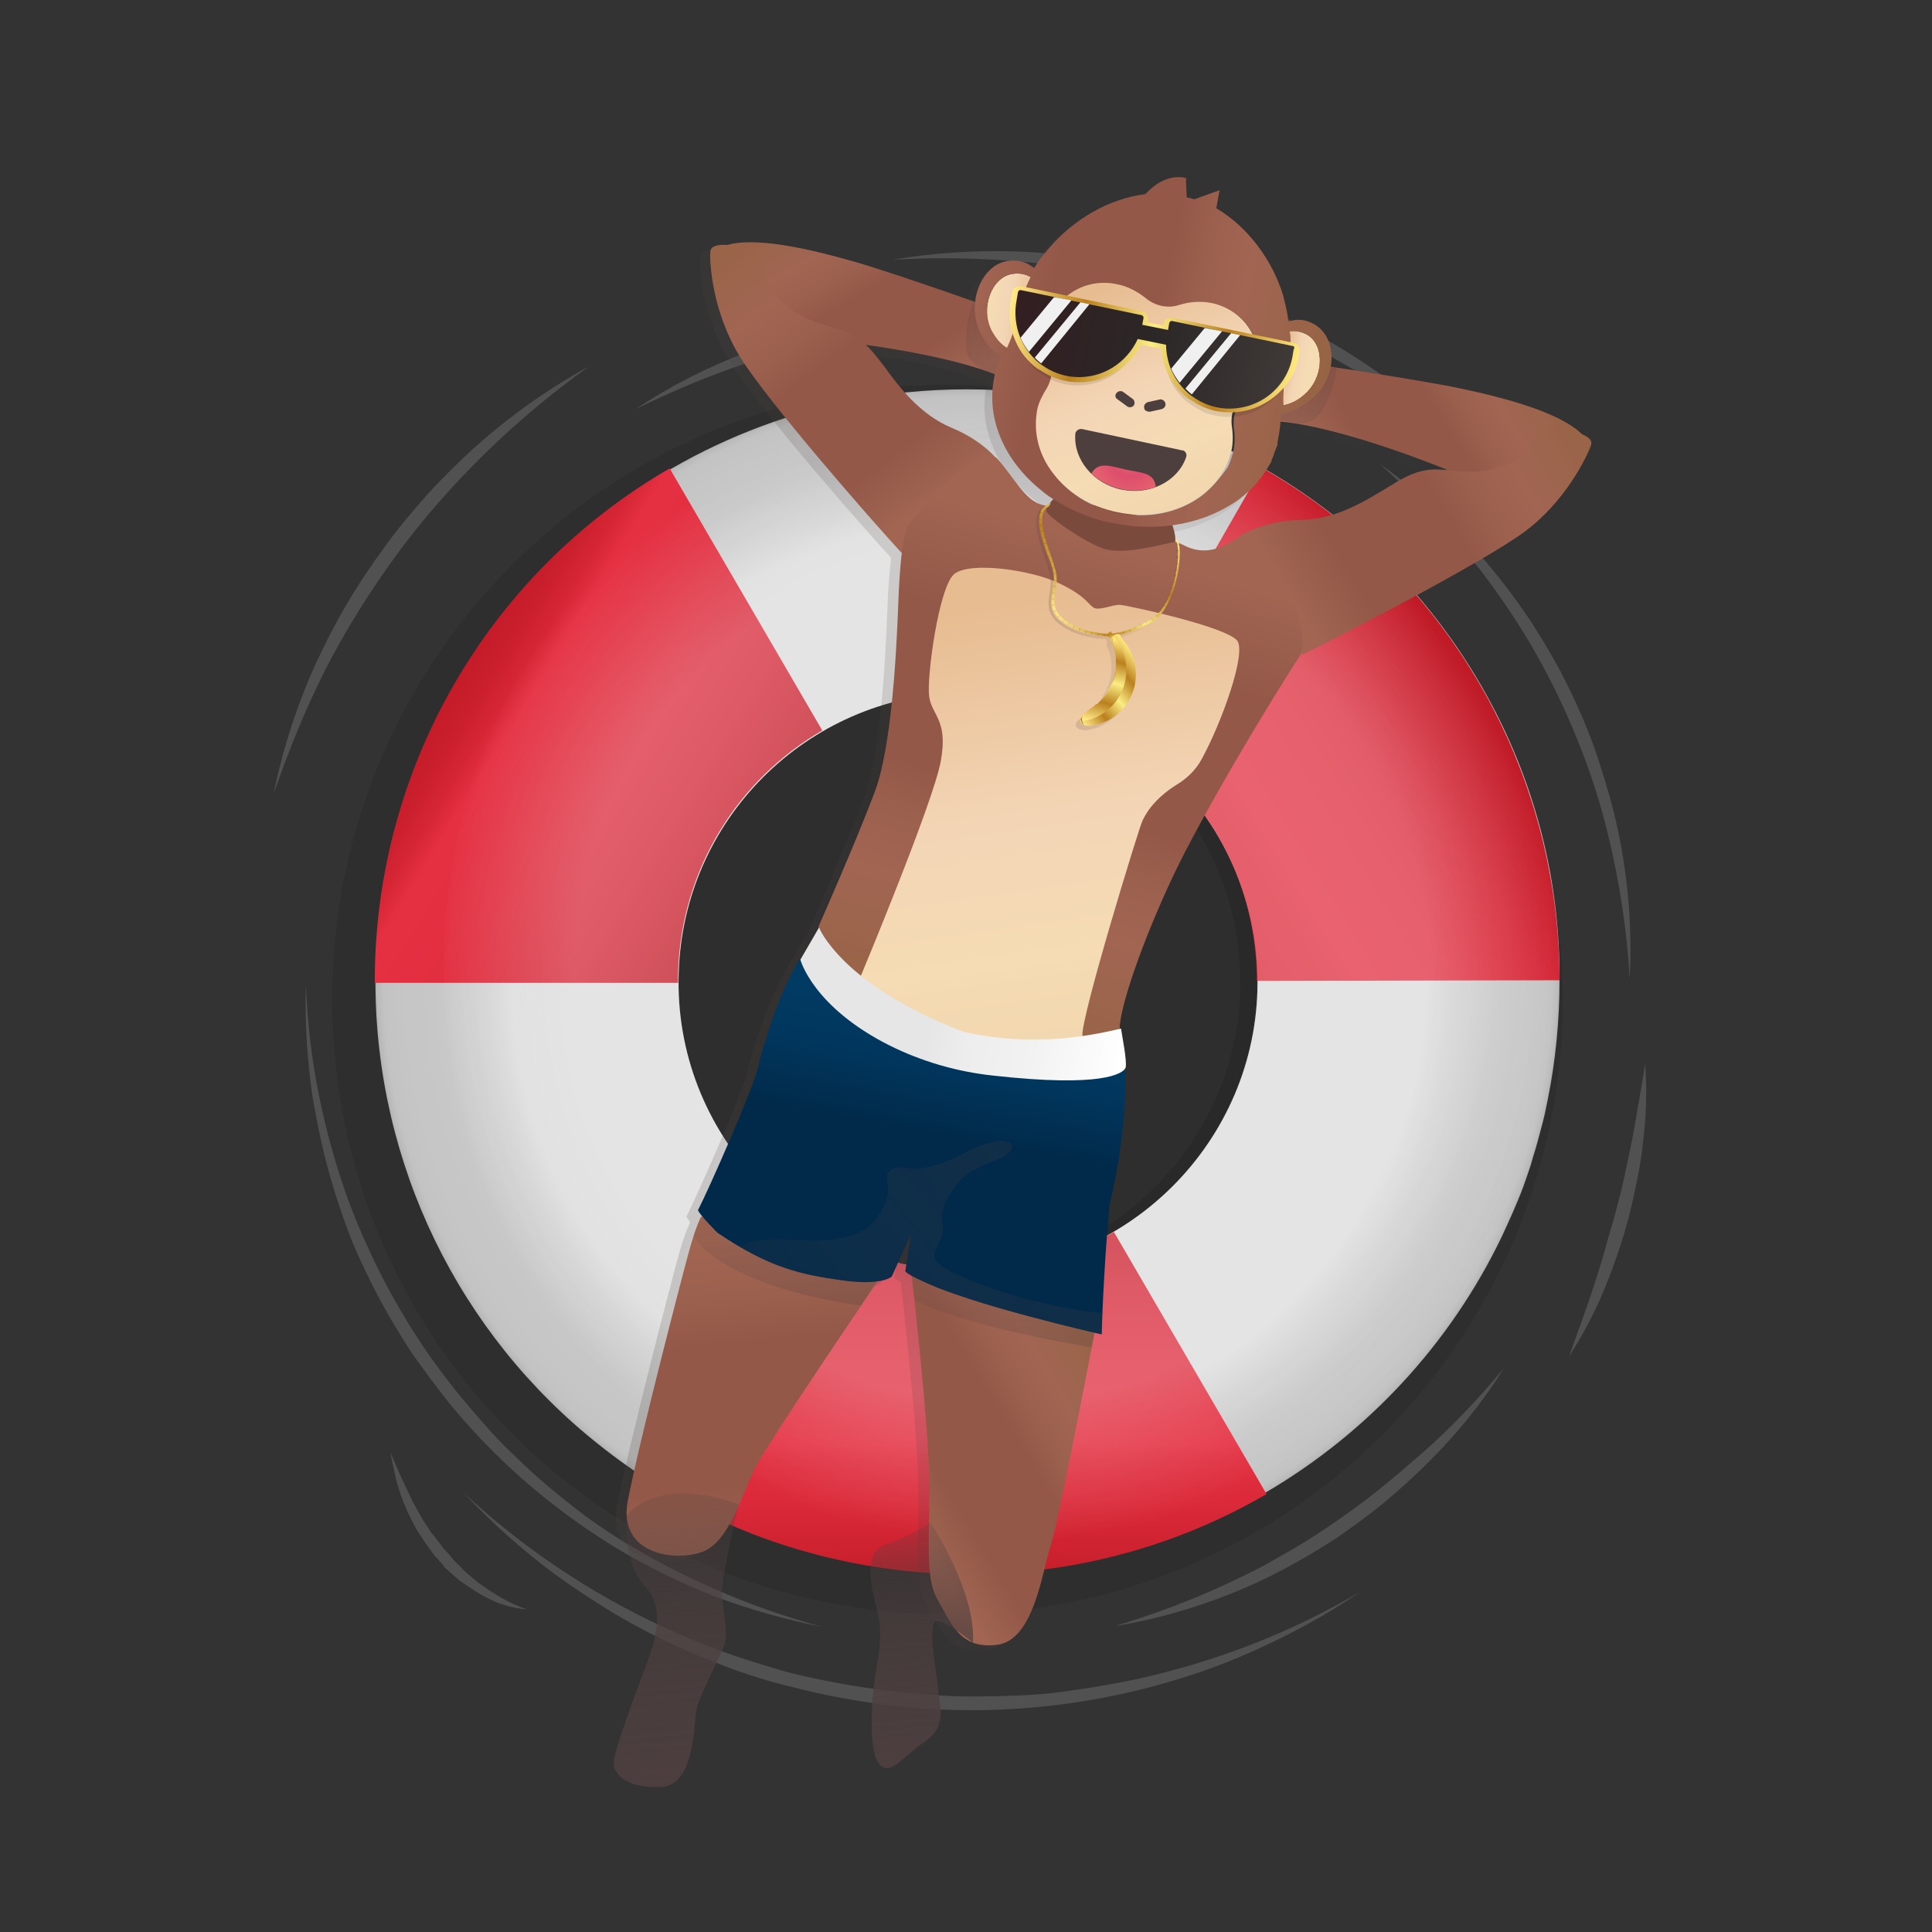 <svg width="120" height="120" viewBox="0 0 120 120" fill="none" xmlns="http://www.w3.org/2000/svg">
<rect x="0" y="0" width="120" height="120" fill="#333333" stroke="none"/>
<path d="M93.263 44.969C90.024 38.291 84.865 32.732 78.427 29.053C75.267 27.213 71.828 25.893 68.269 25.094C63.47 24.014 58.471 23.894 53.632 24.734C53.072 24.854 52.472 24.934 51.912 25.094C35.196 28.933 23.319 43.81 23.319 60.966V61.086C23.359 72.283 28.477 82.841 37.236 89.76C41.555 93.199 46.594 95.638 51.992 96.838C57.391 98.038 62.99 98.038 68.349 96.798C69.189 96.598 70.028 96.398 70.828 96.118C73.548 95.278 76.147 94.159 78.587 92.719C84.945 89 90.064 83.481 93.263 76.842C93.743 75.803 94.223 74.763 94.623 73.683C94.823 73.083 95.063 72.483 95.223 71.844C95.423 71.244 95.583 70.604 95.743 70.004C95.903 69.444 96.023 68.844 96.143 68.244C96.623 65.845 96.863 63.365 96.863 60.926V60.846C96.903 55.367 95.663 49.928 93.263 44.969ZM60.111 78.962C59.951 78.962 59.751 78.962 59.591 78.962C49.673 78.682 41.835 70.364 42.155 60.446C42.434 50.928 50.073 43.29 59.591 43.01C59.751 43.01 59.951 43.01 60.111 43.01C70.028 43.01 78.107 51.048 78.107 61.006C78.107 70.884 70.028 78.962 60.111 78.962Z" fill="url(#paint0_radial_153_423633)"/>
<path opacity="0.1" d="M20.639 62.166V62.046C20.639 40.97 37.715 23.894 58.831 23.894C65.51 23.894 72.068 25.654 77.867 28.973C84.545 32.812 89.904 38.571 93.263 45.489C95.743 50.648 97.063 56.247 97.063 61.966V62.046C97.103 83.121 80.026 100.237 58.951 100.277C37.795 100.277 20.679 83.241 20.639 62.166Z" fill="black"/>
<path d="M78.067 60.926L96.863 60.886C96.863 49.688 91.744 39.13 82.986 32.172C81.546 31.012 79.986 29.973 78.387 29.053L69.029 45.369C74.428 48.449 78.067 54.247 78.067 60.926Z" fill="url(#paint1_linear_153_423633)"/>
<path d="M42.115 60.406C42.315 53.967 45.834 48.409 51.073 45.369L41.595 29.093C30.237 35.651 23.279 47.809 23.279 60.926V61.046H42.115C42.115 60.846 42.115 60.646 42.115 60.406Z" fill="url(#paint2_linear_153_423633)"/>
<path d="M60.111 78.962C59.951 78.962 59.751 78.962 59.591 78.962C56.511 78.882 53.672 78.002 51.193 76.602L41.835 92.919C44.994 94.758 48.433 96.078 52.032 96.878C61.111 98.918 70.628 97.478 78.667 92.799L69.189 76.522C66.469 78.042 63.39 78.962 60.111 78.962Z" fill="url(#paint3_linear_153_423633)"/>
<g opacity="0.15">
<path d="M93.423 84.961C92.104 87.08 90.544 89 88.784 90.759C87.905 91.639 86.985 92.479 86.025 93.279C85.065 94.079 84.065 94.798 83.026 95.518C80.946 96.878 78.746 98.078 76.427 98.998C74.108 99.917 71.708 100.597 69.269 100.997C71.628 100.277 73.908 99.437 76.147 98.398C77.267 97.878 78.347 97.358 79.426 96.718C80.506 96.118 81.546 95.478 82.546 94.798C83.546 94.119 84.545 93.399 85.505 92.639C86.465 91.879 87.385 91.079 88.305 90.279C90.184 88.64 91.864 86.84 93.423 84.961Z" fill="white"/>
</g>
<g opacity="0.15">
<path d="M85.705 28.813C88.225 30.613 90.464 32.732 92.464 35.092C93.463 36.291 94.383 37.531 95.223 38.811C96.063 40.13 96.823 41.45 97.502 42.85C98.182 44.249 98.782 45.689 99.262 47.129C99.742 48.609 100.182 50.088 100.502 51.608C101.142 54.647 101.382 57.727 101.222 60.806C101.062 57.767 100.582 54.727 99.862 51.768C99.502 50.288 99.062 48.849 98.542 47.409C97.502 44.569 96.183 41.81 94.583 39.211C93.783 37.931 92.903 36.651 91.984 35.451C90.064 33.092 87.985 30.852 85.705 28.813Z" fill="white"/>
</g>
<g opacity="0.15">
<path d="M39.475 25.413C41.635 23.974 43.914 22.814 46.354 21.894C47.553 21.454 48.793 21.055 50.033 20.735C51.273 20.415 52.552 20.135 53.832 19.935C55.112 19.735 56.391 19.615 57.711 19.535C58.991 19.495 60.311 19.495 61.59 19.575C64.15 19.735 66.709 20.175 69.189 20.895C66.669 20.495 64.11 20.255 61.55 20.215C58.991 20.175 56.471 20.375 53.952 20.735C51.432 21.095 48.953 21.694 46.554 22.494C44.114 23.294 41.755 24.294 39.475 25.413Z" fill="white"/>
</g>
<g opacity="0.15">
<path d="M51.033 101.037C48.753 100.597 46.554 99.957 44.394 99.158C42.234 98.318 40.155 97.278 38.155 96.078C34.196 93.639 30.637 90.559 27.718 86.92C26.998 86 26.318 85.081 25.638 84.121C24.998 83.161 24.398 82.161 23.838 81.162C23.279 80.162 22.759 79.082 22.279 78.042C21.799 77.002 21.399 75.883 21.039 74.803C20.679 73.723 20.359 72.603 20.079 71.444C19.799 70.284 19.599 69.164 19.399 68.044C19.08 65.765 18.92 63.445 19 61.126C19.16 65.725 20.079 70.244 21.639 74.563C22.039 75.643 22.479 76.683 22.959 77.722C23.439 78.762 23.959 79.762 24.518 80.762C25.078 81.761 25.678 82.721 26.318 83.681C26.958 84.641 27.638 85.52 28.358 86.44C29.077 87.32 29.837 88.2 30.597 89.04C31.357 89.88 32.197 90.639 33.036 91.439C33.876 92.199 34.756 92.919 35.676 93.639C36.596 94.359 37.516 94.999 38.475 95.598C42.355 97.998 46.594 99.837 51.033 101.037Z" fill="white"/>
</g>
<g opacity="0.15">
<path d="M102.181 66.085C102.301 67.684 102.261 69.244 102.062 70.844C101.982 71.644 101.862 72.403 101.702 73.203C101.542 74.003 101.382 74.763 101.182 75.523C100.782 77.082 100.262 78.562 99.662 80.042C99.062 81.521 98.302 82.921 97.463 84.241C97.982 82.761 98.542 81.281 99.022 79.802C99.262 79.042 99.502 78.322 99.702 77.562C99.902 76.802 100.142 76.082 100.342 75.323C100.542 74.563 100.742 73.803 100.902 73.043C101.062 72.283 101.222 71.523 101.382 70.764C101.662 69.164 101.942 67.644 102.181 66.085Z" fill="white"/>
</g>
<g opacity="0.15">
<path d="M55.432 16.136C58.751 15.576 62.15 15.456 65.51 15.776C67.189 15.936 68.869 16.176 70.508 16.535C72.148 16.895 73.788 17.375 75.387 17.895C76.987 18.455 78.547 19.095 80.066 19.855C81.586 20.615 83.066 21.454 84.465 22.374C87.305 24.214 89.864 26.413 92.144 28.933C89.664 26.693 86.945 24.694 84.106 22.974C82.666 22.134 81.226 21.334 79.706 20.615C78.187 19.895 76.667 19.295 75.107 18.735C73.548 18.175 71.948 17.735 70.308 17.335C68.669 16.936 67.069 16.655 65.389 16.456C62.11 16.056 58.751 15.936 55.432 16.136Z" fill="white"/>
</g>
<g opacity="0.15">
<path d="M17 49.288C17.56 46.529 18.44 43.81 19.599 41.25C20.199 39.97 20.839 38.691 21.559 37.491C22.279 36.251 23.079 35.092 23.919 33.932C24.758 32.772 25.678 31.692 26.598 30.652C27.558 29.613 28.558 28.613 29.637 27.653C31.757 25.773 34.076 24.134 36.556 22.774C34.276 24.414 32.117 26.213 30.117 28.173C28.118 30.133 26.278 32.212 24.638 34.452C22.999 36.691 21.519 39.051 20.239 41.53C18.96 44.05 17.92 46.649 17 49.288Z" fill="white"/>
</g>
<g opacity="0.15">
<path d="M84.465 98.877C82.386 100.317 80.146 101.517 77.827 102.557C75.507 103.597 73.108 104.396 70.628 104.996C65.669 106.196 60.55 106.516 55.472 105.956C54.192 105.796 52.952 105.596 51.712 105.356C50.473 105.116 49.233 104.796 47.993 104.476C46.754 104.116 45.554 103.716 44.394 103.237C43.194 102.797 42.035 102.277 40.915 101.717C39.795 101.157 38.675 100.557 37.596 99.877C36.516 99.198 35.476 98.518 34.436 97.758C32.397 96.238 30.517 94.558 28.797 92.719C32.477 96.158 36.676 98.957 41.235 101.077C42.355 101.597 43.514 102.077 44.714 102.517C45.874 102.957 47.074 103.317 48.273 103.676C49.473 104.036 50.673 104.276 51.912 104.516C53.152 104.756 54.392 104.916 55.632 105.076C56.871 105.196 58.111 105.316 59.351 105.356C60.59 105.396 61.83 105.356 63.11 105.316C64.35 105.276 65.589 105.156 66.829 104.956C68.069 104.796 69.309 104.556 70.508 104.316C75.427 103.237 80.146 101.437 84.465 98.877Z" fill="white"/>
</g>
<g opacity="0.15">
<path d="M32.717 99.957C31.557 99.877 30.437 99.438 29.477 98.798C29.237 98.638 28.997 98.478 28.758 98.318C28.637 98.238 28.517 98.158 28.398 98.038L28.078 97.758C27.958 97.678 27.878 97.558 27.758 97.478C27.638 97.398 27.558 97.278 27.478 97.158L27.198 96.838C27.078 96.718 26.998 96.638 26.918 96.518L26.398 95.798C26.318 95.678 26.238 95.558 26.158 95.438L25.918 95.078C25.638 94.558 25.358 94.039 25.158 93.519C24.918 92.999 24.758 92.439 24.598 91.879C24.478 91.319 24.358 90.759 24.238 90.2C24.478 90.719 24.678 91.239 24.918 91.759L25.278 92.519C25.398 92.759 25.518 93.039 25.638 93.279C25.918 93.759 26.158 94.279 26.478 94.719C26.638 94.958 26.758 95.198 26.958 95.398L27.478 96.078C27.558 96.198 27.638 96.278 27.758 96.398L28.038 96.718C28.118 96.838 28.198 96.918 28.318 97.038C28.398 97.118 28.517 97.238 28.598 97.318L28.877 97.598C28.957 97.678 29.077 97.798 29.197 97.878C29.397 98.038 29.597 98.238 29.837 98.398C30.677 98.998 31.637 99.597 32.717 99.957Z" fill="white"/>
</g>
<path opacity="0.25" d="M93.263 44.969C90.024 38.291 84.865 32.732 78.427 29.053C75.267 27.213 71.828 25.893 68.269 25.094C63.47 24.014 58.471 23.894 53.632 24.734C38.115 29.453 27.558 43.73 27.558 59.966V60.086C27.558 71.284 32.717 81.841 41.475 88.8C45.794 92.239 50.833 94.678 56.231 95.878C61.031 96.958 65.989 97.078 70.868 96.198C73.588 95.358 76.187 94.239 78.627 92.799C84.985 89.08 90.104 83.561 93.303 76.922C93.783 75.883 94.263 74.843 94.663 73.763C94.863 73.163 95.103 72.563 95.263 71.924C95.463 71.324 95.623 70.684 95.783 70.084C95.943 69.524 96.063 68.924 96.183 68.324C96.663 65.925 96.903 63.445 96.903 61.006V60.926C96.903 55.367 95.663 49.928 93.263 44.969ZM60.111 78.962C59.951 78.962 59.751 78.962 59.591 78.962C49.673 78.682 41.835 70.364 42.155 60.446C42.434 50.928 50.073 43.29 59.591 43.01C59.751 43.01 59.951 43.01 60.111 43.01C70.028 43.01 78.107 51.048 78.107 61.006C78.107 70.884 70.028 78.962 60.111 78.962Z" fill="url(#paint4_radial_153_423633)"/>
<path opacity="0.1" d="M78.067 60.966C78.067 70.884 70.028 78.962 60.071 78.962C59.911 78.962 59.711 78.962 59.551 78.962C69.469 78.682 77.307 70.404 77.027 60.486C76.747 50.928 69.069 43.25 59.551 43.01C59.711 43.01 59.911 43.01 60.071 43.01C70.028 42.97 78.067 51.008 78.067 60.966Z" fill="black"/>
<path opacity="0.2" d="M97.702 27.453C96.383 26.093 92.983 25.174 90.144 24.574C88.384 24.214 84.625 23.614 82.066 23.214C82.226 22.174 81.906 21.174 81.146 20.655C80.466 20.215 79.906 20.255 79.426 20.415C79.386 20.095 79.346 19.815 79.266 19.495C79.226 19.255 79.147 19.055 79.106 18.815C78.427 16.576 76.907 14.536 74.947 13.376L75.147 12.256L73.588 12.816C73.548 12.816 73.468 12.776 73.428 12.776C73.348 12.736 73.228 12.736 73.108 12.696L73.068 11.777V11.497C72.988 11.497 72.948 11.457 72.868 11.457C71.588 11.297 70.708 12.336 70.548 12.496C68.269 12.776 66.109 14.056 64.59 15.816C64.43 15.976 64.31 16.176 64.15 16.336C63.95 16.576 63.79 16.855 63.63 17.095L63.59 17.055C63.23 16.776 62.71 16.535 61.95 16.655C60.87 16.815 60.151 17.935 59.991 19.135C57.551 18.295 54.112 17.095 52.392 16.576C49.633 15.776 46.274 15.016 44.434 15.536C43.914 15.496 43.474 15.616 43.474 15.976C43.434 16.735 43.634 19.775 45.354 22.534C47.073 25.294 53.432 32.572 55.352 34.652C55.272 35.371 55.192 36.211 55.152 37.011C55.072 38.571 54.912 46.329 53.632 49.648C52.352 52.968 50.153 57.967 50.153 57.967C50.153 57.967 50.313 58.326 50.673 58.846C50.273 58.326 50.153 57.967 50.153 57.967L48.953 59.966C47.753 61.966 46.593 65.605 46.354 66.725C46.114 67.884 43.354 74.163 42.634 75.563C42.674 75.643 42.754 75.763 42.874 75.923C42.874 75.923 42.594 76.403 42.194 77.802C41.795 79.202 39.035 89.84 38.315 93.559C37.596 97.278 42.075 97.398 43.394 96.518C44.714 95.598 45.434 93.159 46.194 91.599C46.953 90.04 53.792 80.002 53.792 80.002C54.512 79.922 54.712 79.682 54.712 79.682L55.911 77.042L55.552 79.362C55.552 79.362 55.592 79.442 55.952 79.642C55.952 79.642 56.951 88.28 57.031 92.039C57.111 95.798 56.711 98.238 57.551 99.717C58.391 101.157 58.951 102.837 61.27 102.517C63.55 102.237 64.07 97.878 64.55 96.478C65.029 95.078 67.309 83.121 67.309 83.121C67.589 83.201 67.749 83.241 67.749 83.241C67.749 83.241 67.789 79.642 68.229 75.243C69.469 70.004 69.189 66.685 69.189 66.685C69.309 66.325 68.949 64.565 68.909 64.245C68.869 62.925 70.348 58.766 72.188 54.847C74.028 50.928 78.507 43.49 80.106 41.09C80.106 41.05 80.146 41.01 80.146 40.93C82.706 39.73 91.304 35.291 93.903 33.332C96.543 31.412 97.822 28.653 98.062 27.933C98.262 27.853 98.062 27.653 97.702 27.453ZM63.71 26.573V26.613C63.71 26.573 63.71 26.573 63.71 26.573ZM63.71 26.773C63.71 26.813 63.71 26.813 63.71 26.853C63.71 26.813 63.71 26.813 63.71 26.773ZM63.79 27.733C63.79 27.693 63.79 27.693 63.79 27.653C63.79 27.653 63.79 27.693 63.79 27.733ZM63.71 27.333V27.293C63.71 27.293 63.71 27.293 63.71 27.333ZM63.71 27.093C63.71 27.053 63.71 27.053 63.71 27.013C63.71 27.053 63.71 27.053 63.71 27.093ZM64.47 29.453C64.43 29.373 64.39 29.333 64.35 29.253C64.39 29.333 64.43 29.373 64.47 29.453ZM64.35 29.253C64.31 29.173 64.27 29.093 64.23 29.013C64.27 29.093 64.31 29.173 64.35 29.253ZM64.23 28.973C64.19 28.893 64.15 28.853 64.15 28.773C64.15 28.853 64.19 28.893 64.23 28.973ZM64.11 28.693C64.07 28.653 64.07 28.573 64.03 28.533C64.07 28.613 64.07 28.653 64.11 28.693ZM63.99 28.453C63.99 28.413 63.95 28.373 63.95 28.293C63.95 28.373 63.99 28.413 63.99 28.453ZM63.91 28.213C63.91 28.173 63.87 28.133 63.87 28.093C63.87 28.133 63.91 28.173 63.91 28.213ZM63.83 27.973C63.83 27.933 63.79 27.893 63.79 27.853C63.83 27.893 63.83 27.933 63.83 27.973ZM65.989 31.052C65.949 31.012 65.909 30.972 65.829 30.932C65.869 31.012 65.949 31.012 65.989 31.052ZM65.749 30.892C65.709 30.852 65.629 30.812 65.589 30.772C65.669 30.812 65.709 30.852 65.749 30.892ZM65.549 30.692C65.509 30.652 65.469 30.612 65.429 30.573C65.429 30.612 65.509 30.652 65.549 30.692ZM65.309 30.492C65.269 30.453 65.23 30.413 65.23 30.413C65.23 30.413 65.269 30.453 65.309 30.492ZM66.189 31.212C66.149 31.172 66.149 31.172 66.109 31.172C66.149 31.172 66.149 31.212 66.189 31.212ZM68.429 32.252H68.389C68.429 32.252 68.429 32.252 68.429 32.252ZM68.109 32.172C68.069 32.172 68.029 32.132 68.029 32.132C68.069 32.132 68.109 32.132 68.109 32.172ZM67.789 32.052C67.749 32.052 67.749 32.052 67.709 32.012C67.749 32.012 67.749 32.052 67.789 32.052ZM69.868 32.452C69.868 32.452 69.829 32.452 69.868 32.452C69.829 32.452 69.868 32.452 69.868 32.452ZM73.108 31.852C73.068 31.852 73.068 31.852 73.108 31.852C73.068 31.852 73.068 31.852 73.108 31.852ZM72.788 31.972H72.748C72.788 31.972 72.788 31.972 72.788 31.972ZM72.508 32.092H72.468C72.468 32.092 72.508 32.092 72.508 32.092ZM74.267 31.092C74.228 31.132 74.147 31.172 74.108 31.252C74.147 31.172 74.188 31.132 74.267 31.092ZM74.028 31.252C73.987 31.292 73.948 31.332 73.868 31.372C73.948 31.332 73.987 31.292 74.028 31.252ZM74.627 30.732C74.587 30.772 74.587 30.772 74.547 30.812C74.587 30.812 74.627 30.772 74.627 30.732ZM74.468 30.932C74.427 30.972 74.388 31.012 74.308 31.052C74.347 31.012 74.388 30.972 74.468 30.932ZM79.186 23.894C79.146 24.294 79.106 24.694 79.067 25.094C79.106 24.694 79.146 24.294 79.186 23.894ZM80.586 21.294C81.146 21.654 81.426 22.414 81.346 23.174C81.426 22.374 81.186 21.654 80.586 21.294C80.186 21.015 79.786 20.974 79.466 21.055C79.786 20.974 80.186 21.015 80.586 21.294ZM72.548 19.375C73.188 19.175 73.828 19.135 74.507 19.255C73.868 19.135 73.188 19.175 72.548 19.375C71.828 19.615 70.988 19.455 70.428 18.935C71.028 19.455 71.828 19.615 72.548 19.375ZM70.228 18.775C69.788 18.415 69.269 18.215 68.709 18.095C69.269 18.215 69.788 18.455 70.228 18.775ZM68.709 18.095C67.429 17.815 66.189 18.215 65.349 19.015C66.189 18.215 67.429 17.815 68.709 18.095ZM63.43 17.695C63.43 17.735 63.43 17.735 63.43 17.695C63.31 17.975 63.19 18.255 63.07 18.535C63.15 18.255 63.27 17.975 63.43 17.695C63.15 17.535 62.79 17.415 62.31 17.495C62.23 17.495 62.19 17.535 62.11 17.535C62.19 17.495 62.23 17.495 62.31 17.495C62.79 17.415 63.15 17.535 63.43 17.695ZM54.272 23.174C53.872 22.654 53.552 22.254 53.192 21.894C55.472 22.214 58.951 22.814 61.31 23.774C61.31 23.854 61.27 23.934 61.27 24.014C60.75 26.613 61.95 29.213 64.19 31.012C64.51 31.292 64.87 31.532 65.23 31.732C65.589 31.972 65.989 32.172 66.389 32.332C65.429 32.092 64.67 31.932 64.31 31.852C63.19 31.612 62.51 30.172 61.47 28.973C61.43 28.933 61.39 28.893 61.31 28.853C60.95 28.453 60.071 27.653 58.591 27.013C56.511 26.213 55.272 24.494 54.272 23.174ZM60.391 64.765C60.391 64.765 60.431 64.765 60.391 64.765C60.431 64.765 60.391 64.765 60.391 64.765ZM59.671 64.645C59.751 64.645 59.831 64.685 59.871 64.685C59.831 64.685 59.751 64.645 59.671 64.645ZM85.585 30.732C84.185 31.612 82.386 32.732 80.186 32.772C77.987 32.812 76.707 33.612 76.707 33.612C76.147 33.932 74.867 35.172 73.188 34.452C72.388 34.052 71.148 33.612 69.829 33.212C71.108 33.332 72.388 33.212 73.548 32.892C74.468 32.652 75.347 32.252 76.147 31.732C76.587 31.452 76.987 31.092 77.347 30.732C77.467 30.612 77.547 30.532 77.627 30.413C77.707 30.293 77.827 30.172 77.907 30.053C77.987 29.933 78.067 29.813 78.147 29.693C78.187 29.613 78.227 29.573 78.267 29.493C78.307 29.413 78.347 29.373 78.387 29.293C78.427 29.213 78.467 29.173 78.467 29.093C78.467 29.093 78.467 29.093 78.467 29.053C78.547 28.933 78.587 28.813 78.626 28.653C78.666 28.573 78.667 28.533 78.707 28.453C78.746 28.373 78.746 28.333 78.787 28.253C78.826 28.173 78.826 28.133 78.826 28.053V28.013C78.826 27.933 78.867 27.893 78.867 27.813C78.867 27.813 78.867 27.813 78.867 27.773C78.867 27.693 78.906 27.613 78.906 27.573C78.987 27.253 79.026 26.933 79.026 26.613C83.026 27.053 89.184 29.573 89.184 29.573C87.865 29.493 86.985 29.853 85.585 30.732Z" fill="url(#paint5_linear_153_423633)"/>
<path d="M56.631 79.282C56.631 79.282 57.631 87.92 57.711 91.679C57.791 95.438 57.391 97.878 58.231 99.358C59.071 100.797 59.631 102.477 61.95 102.157C64.23 101.877 64.75 97.518 65.23 96.118C65.709 94.719 67.989 82.761 67.989 82.761C67.989 82.761 62.31 80.602 61.23 80.242C60.111 79.842 57.711 78.642 56.631 79.282Z" fill="url(#paint6_linear_153_423633)"/>
<path opacity="0.25" d="M56.711 78.962L68.029 82.601L67.989 82.761L67.789 83.681C67.789 83.681 59.951 82.441 56.791 80.722C56.711 79.962 56.631 79.242 56.631 79.242L56.711 78.962Z" fill="url(#paint7_linear_153_423633)"/>
<path d="M54.472 79.642C54.472 79.642 47.633 89.68 46.873 91.239C46.114 92.799 45.394 95.278 44.074 96.158C42.754 97.078 38.275 96.918 38.995 93.199C39.715 89.48 42.474 78.842 42.874 77.442C43.274 76.043 43.554 75.563 43.554 75.563C43.554 75.563 52.992 77.122 54.472 79.642Z" fill="url(#paint8_linear_153_423633)"/>
<path opacity="0.25" d="M43.554 75.523L44.514 76.562L46.474 77.602L49.753 78.882L54.432 79.482V79.642L53.472 81.081C53.472 81.081 49.793 80.681 46.633 79.322C43.514 77.962 43.074 76.722 43.074 76.722C43.074 76.722 43.394 75.843 43.554 75.523Z" fill="url(#paint9_linear_153_423633)"/>
<path d="M89.864 29.173C89.864 29.173 83.385 26.493 79.386 26.173C79.706 25.054 79.986 22.374 79.986 22.374C79.986 22.374 87.905 23.534 90.744 24.134C93.583 24.734 96.983 25.653 98.302 27.013C97.422 27.933 91.504 30.052 90.224 29.693C88.904 29.333 89.864 29.173 89.864 29.173Z" fill="url(#paint10_linear_153_423633)"/>
<path opacity="0.2" d="M80.626 26.333C80.626 26.333 81.266 26.293 81.666 26.013C82.106 25.733 82.586 24.654 82.826 23.894C83.066 23.134 83.026 22.774 83.026 22.774L80.026 22.334L79.266 26.053L79.746 26.133L80.626 26.333Z" fill="url(#paint11_linear_153_423633)"/>
<path d="M77.347 33.132C77.347 33.132 78.627 32.332 80.826 32.292C83.026 32.252 84.825 31.092 86.225 30.253C87.625 29.373 88.465 29.013 89.904 29.213C91.304 29.373 92.264 29.293 92.864 29.093C93.463 28.893 94.303 28.693 94.623 28.253C94.943 27.813 95.663 26.373 96.503 26.533C97.343 26.693 99.062 26.973 98.822 27.653C98.582 28.333 97.263 31.132 94.663 33.052C92.024 34.971 83.466 39.41 80.906 40.65C79.227 39.611 77.347 33.132 77.347 33.132Z" fill="url(#paint12_linear_153_423633)"/>
<path d="M51.472 21.134C51.472 21.134 58.431 21.814 62.11 23.374C62.35 22.254 63.35 19.735 63.35 19.735C63.35 19.735 55.872 17.055 53.072 16.256C50.273 15.456 46.834 14.656 45.034 15.256C45.354 16.495 49.593 21.134 50.913 21.414C52.232 21.694 51.472 21.134 51.472 21.134Z" fill="url(#paint13_linear_153_423633)"/>
<path opacity="0.2" d="M60.95 22.934C60.95 22.934 60.431 22.614 60.151 22.174C59.911 21.734 59.991 20.535 60.151 19.775C60.311 19.015 60.511 18.735 60.511 18.735L63.39 19.735L62.31 23.374L61.83 23.254L60.95 22.934Z" fill="url(#paint14_linear_153_423633)"/>
<path d="M62.03 28.653C62.03 28.653 61.15 27.413 59.111 26.573C57.111 25.733 55.831 24.014 54.872 22.694C53.872 21.374 53.232 20.735 51.832 20.375C50.473 20.015 49.633 19.575 49.113 19.175C48.633 18.775 47.913 18.255 47.793 17.735C47.673 17.215 47.513 15.616 46.673 15.456C45.834 15.296 44.154 14.896 44.114 15.656C44.074 16.416 44.274 19.455 45.994 22.214C47.713 24.974 54.072 32.252 55.992 34.332C57.911 33.972 62.03 28.653 62.03 28.653Z" fill="url(#paint15_linear_153_423633)"/>
<path d="M59.791 64.045C59.791 64.045 57.071 63.165 54.672 61.766C52.272 60.406 50.833 57.566 50.833 57.566C50.833 57.566 53.032 52.608 54.312 49.248C55.592 45.889 55.752 38.171 55.832 36.611C55.912 35.051 56.072 33.212 56.392 32.692C56.671 32.172 60.631 27.253 61.95 28.493C62.99 29.653 63.67 31.132 64.79 31.372C65.909 31.612 71.468 32.812 73.748 33.972C75.627 34.772 77.067 33.092 77.467 33.052C77.867 33.012 81.666 38.371 80.746 40.73C79.147 43.13 74.668 50.568 72.828 54.487C70.988 58.406 69.549 62.525 69.549 63.885C68.469 64.845 63.71 64.885 59.791 64.045Z" fill="url(#paint16_linear_153_423633)"/>
<path d="M65.589 30.812C65.589 30.812 64.99 31.412 64.99 31.732C64.99 32.012 67.189 33.572 68.469 34.052C69.749 34.532 72.268 33.772 72.988 33.652C73.068 33.252 72.788 32.532 72.788 32.532L65.589 30.812Z" fill="#7A4A3D"/>
<path d="M69.868 66.325C69.868 66.325 70.148 69.684 68.909 74.883C68.509 79.282 68.429 82.881 68.429 82.881C68.429 82.881 60.231 81.041 57.191 79.522C56.311 79.122 56.231 78.962 56.231 78.962L56.591 76.642L55.392 79.282C55.392 79.282 54.832 79.882 52.272 79.522C49.753 79.162 47.793 78.762 44.554 76.562C44.554 76.562 43.434 75.443 43.354 75.163C44.074 73.763 46.834 67.484 47.073 66.325C47.313 65.165 48.433 61.526 49.673 59.566C51.392 60.246 53.832 61.846 53.832 61.846L59.911 64.165L63.35 65.085L67.949 65.365L69.549 65.605L69.868 66.325Z" fill="url(#paint17_linear_153_423633)"/>
<g opacity="0.21">
<path d="M63.99 81.761C62.59 81.401 61.15 80.962 59.991 80.602C61.27 81.041 62.67 81.441 63.99 81.761Z" fill="url(#paint18_linear_153_423633)"/>
<path d="M56.751 79.322C56.352 79.122 56.231 79.002 56.231 79.002C56.231 79.002 56.272 79.082 56.751 79.322Z" fill="url(#paint19_linear_153_423633)"/>
<path d="M55.032 79.482C55.312 79.402 55.392 79.282 55.392 79.282C55.392 79.282 55.272 79.402 55.032 79.482Z" fill="url(#paint20_linear_153_423633)"/>
<path d="M59.991 80.602C58.871 80.242 57.911 79.882 57.191 79.522C57.031 79.442 56.871 79.362 56.751 79.322C57.271 79.602 58.231 80.042 59.991 80.602Z" fill="url(#paint21_linear_153_423633)"/>
<path d="M59.991 80.602C61.11 80.962 62.59 81.401 63.99 81.761C66.389 82.401 68.429 82.841 68.429 82.841C68.429 82.841 68.429 82.361 68.469 81.481C68.469 81.681 65.59 81.201 63.19 80.522C60.831 79.842 58.551 78.882 58.151 78.322C57.711 77.762 58.751 77.042 58.551 76.003C58.351 74.963 59.031 74.043 59.631 73.323C60.231 72.603 62.31 71.883 62.31 71.883C62.31 71.883 63.31 71.244 62.63 70.964C61.99 70.684 60.91 71.084 59.951 71.603C58.991 72.123 57.271 72.763 56.392 72.563C55.512 72.363 55.072 72.723 55.072 73.163C55.072 73.603 55.552 74.083 54.432 75.683C53.312 77.282 50.473 77.082 48.793 77.002C47.433 76.922 46.114 77.122 45.954 77.482C48.393 78.882 50.113 79.202 52.272 79.522C53.792 79.762 54.632 79.602 55.032 79.482C55.272 79.362 55.392 79.282 55.392 79.282L56.591 76.642L56.231 78.962C56.231 78.962 56.352 79.082 56.751 79.282C56.871 79.362 57.031 79.402 57.191 79.482C57.911 79.882 58.911 80.242 59.991 80.602Z" fill="url(#paint22_linear_153_423633)"/>
</g>
<path d="M53.472 60.606C53.472 60.606 57.951 49.888 58.431 47.289C58.911 44.689 57.871 44.45 57.711 43.25C57.551 42.05 58.311 36.451 59.271 35.651C60.271 34.852 64.07 35.411 65.749 36.211C67.429 37.011 67.549 37.491 67.909 37.731C68.269 37.971 69.109 37.531 69.588 37.571C70.068 37.611 76.027 38.891 76.827 39.77C77.467 40.49 75.867 44.929 74.627 47.169C74.308 47.769 73.788 48.289 73.228 48.648C71.628 49.608 71.108 50.648 70.948 51.008C70.748 51.408 67.149 63.125 67.229 64.325C67.269 65.525 63.11 66.565 60.99 65.965C58.831 65.365 53.792 62.206 53.472 60.606Z" fill="url(#paint23_linear_153_423633)"/>
<path d="M64.03 17.215C63.71 17.815 63.51 18.455 63.35 19.135C63.35 19.175 63.35 19.215 63.31 19.255C63.15 20.055 62.91 20.855 62.55 21.614C62.19 21.414 61.87 21.054 61.59 20.535C60.87 19.135 61.59 17.215 62.87 17.015C63.39 16.935 63.75 17.055 64.03 17.215Z" fill="url(#paint24_linear_153_423633)"/>
<path d="M80.986 24.534C80.546 24.934 80.106 25.094 79.707 25.174C79.666 24.334 79.746 23.534 79.946 22.734C79.946 22.694 79.946 22.654 79.986 22.614C80.106 21.934 80.186 21.255 80.106 20.575C80.426 20.535 80.826 20.575 81.226 20.815C82.306 21.494 82.226 23.494 80.986 24.534Z" fill="url(#paint25_linear_153_423633)"/>
<path d="M77.107 24.654C76.627 25.134 76.427 25.773 76.507 26.453C76.587 26.933 76.587 27.493 76.507 27.893C75.907 30.772 72.708 32.532 69.389 31.812C66.029 31.132 63.79 28.253 64.39 25.374C64.47 24.974 64.71 24.494 64.99 24.054C65.31 23.494 65.39 22.774 65.15 22.174C65.11 22.014 65.03 21.854 65.03 21.734C64.91 21.255 64.91 20.775 65.03 20.295C65.43 18.415 67.349 17.175 69.349 17.615C69.989 17.735 70.588 18.055 71.108 18.455C71.708 18.975 72.508 19.135 73.228 18.895C73.868 18.695 74.508 18.655 75.187 18.775C77.187 19.175 78.467 21.055 78.107 22.974C78.027 23.454 77.827 23.894 77.507 24.294C77.347 24.414 77.227 24.534 77.107 24.654Z" fill="url(#paint26_linear_153_423633)"/>
<path d="M67.229 26.653C67.029 26.613 66.829 26.733 66.789 26.933V26.973C66.669 28.533 67.909 30.053 69.669 30.413C71.428 30.772 73.148 29.893 73.668 28.413C73.748 28.213 73.628 28.013 73.468 27.973H73.428L67.229 26.653Z" fill="#4E3F3F"/>
<path d="M67.789 29.413C68.869 30.413 70.388 30.732 71.788 30.253C71.708 29.333 70.868 29.373 69.948 29.173C69.029 28.973 68.229 28.613 67.789 29.413Z" fill="url(#paint27_radial_153_423633)"/>
<path d="M81.746 20.215C81.066 19.775 80.506 19.815 80.026 19.975C79.986 19.655 79.946 19.375 79.866 19.055C79.826 18.815 79.746 18.615 79.706 18.375C79.027 16.136 77.507 14.096 75.547 12.936L75.747 11.816L74.188 12.376C74.148 12.376 74.068 12.336 74.028 12.336C73.948 12.296 73.828 12.296 73.708 12.256L73.668 11.337V11.057C73.588 11.057 73.548 11.017 73.468 11.017C72.188 10.857 71.308 11.896 71.148 12.056C68.869 12.336 66.709 13.616 65.19 15.376C65.03 15.536 64.91 15.736 64.75 15.896C64.55 16.136 64.39 16.416 64.23 16.655L64.19 16.616C63.83 16.335 63.31 16.096 62.55 16.215C60.91 16.495 59.991 18.895 60.91 20.695C61.27 21.414 61.75 21.894 62.19 22.134C62.19 22.174 62.15 22.174 62.15 22.214C61.99 22.614 61.83 23.014 61.75 23.454C61.23 26.053 62.43 28.653 64.67 30.452C64.99 30.732 65.35 30.972 65.71 31.172C66.349 31.572 67.069 31.892 67.789 32.132C67.829 32.132 67.829 32.172 67.869 32.172C68.269 32.292 68.669 32.412 69.069 32.492H69.149C70.868 32.852 72.588 32.772 74.068 32.372C74.987 32.132 75.867 31.732 76.667 31.212C77.107 30.932 77.507 30.572 77.867 30.212C77.987 30.093 78.067 30.012 78.147 29.893C78.227 29.773 78.347 29.653 78.427 29.533C78.507 29.413 78.587 29.293 78.667 29.173C78.707 29.093 78.747 29.053 78.787 28.973C78.827 28.893 78.867 28.853 78.907 28.773C78.947 28.693 78.987 28.653 78.987 28.573C78.987 28.573 78.987 28.573 78.987 28.533C79.067 28.413 79.106 28.293 79.147 28.133C79.186 28.053 79.186 28.013 79.227 27.933C79.266 27.853 79.266 27.813 79.306 27.733C79.347 27.653 79.347 27.613 79.347 27.533V27.493C79.347 27.413 79.386 27.373 79.386 27.293C79.386 27.293 79.386 27.293 79.386 27.253C79.386 27.173 79.426 27.093 79.426 27.053C79.506 26.613 79.546 26.173 79.546 25.773C79.546 25.733 79.546 25.694 79.546 25.694C80.066 25.654 80.666 25.413 81.306 24.894C83.026 23.694 83.146 21.134 81.746 20.215ZM64.03 17.215C63.71 17.815 63.51 18.455 63.35 19.135L63.31 19.255C63.15 20.055 62.91 20.855 62.55 21.614C62.19 21.414 61.87 21.055 61.59 20.535C60.87 19.135 61.59 17.215 62.87 17.015C63.39 16.935 63.75 17.055 64.03 17.215ZM74.507 30.892C73.148 31.852 71.308 32.252 69.389 31.852C68.469 31.652 67.549 31.292 66.789 30.732C66.109 30.253 65.549 29.653 65.11 28.973C64.43 27.893 64.19 26.653 64.43 25.413C64.51 25.014 64.75 24.534 65.03 24.094C65.35 23.534 65.43 22.814 65.19 22.214C65.15 22.054 65.07 21.894 65.07 21.774C64.95 21.294 64.95 20.814 65.07 20.335C65.469 18.455 67.389 17.215 69.389 17.655C70.028 17.775 70.628 18.095 71.148 18.495C71.748 19.015 72.548 19.175 73.268 18.935C73.908 18.735 74.547 18.695 75.227 18.815C77.227 19.215 78.507 21.095 78.147 23.014C78.027 23.654 77.707 24.214 77.267 24.694C76.867 25.094 76.627 25.654 76.627 26.213C76.627 26.293 76.627 26.413 76.627 26.493C76.707 26.973 76.707 27.533 76.627 27.933C76.547 28.293 76.427 28.653 76.267 29.013C75.747 29.733 75.187 30.413 74.507 30.892ZM80.986 24.534C80.506 24.934 80.106 25.094 79.706 25.174C79.666 24.334 79.746 23.534 79.946 22.734C79.946 22.694 79.946 22.654 79.986 22.614C80.106 21.934 80.186 21.254 80.106 20.575C80.426 20.535 80.826 20.575 81.226 20.814C82.306 21.494 82.226 23.494 80.986 24.534Z" fill="url(#paint28_linear_153_423633)"/>
<path d="M69.349 24.414C69.429 24.294 69.629 24.254 69.749 24.334L70.349 24.774C70.468 24.854 70.508 25.054 70.428 25.174C70.349 25.294 70.148 25.334 70.028 25.254L69.429 24.814C69.269 24.734 69.229 24.534 69.349 24.414Z" fill="#4E3F3F"/>
<path d="M71.068 25.334C71.028 25.174 71.148 25.014 71.308 24.974L72.028 24.814C72.188 24.774 72.348 24.894 72.388 25.054C72.428 25.214 72.308 25.373 72.148 25.413L71.428 25.573C71.228 25.573 71.068 25.494 71.068 25.334Z" fill="#4E3F3F"/>
<path d="M68.109 22.374C67.549 22.254 67.149 21.734 67.269 21.174L67.349 20.855C67.469 20.295 68.029 19.975 68.589 20.095C69.149 20.215 69.549 20.735 69.429 21.294L69.349 21.614C69.229 22.134 68.669 22.494 68.109 22.374Z" fill="#4E3F3F"/>
<path d="M68.549 20.095L68.309 21.255C68.269 21.534 68.469 21.814 68.749 21.854C69.029 21.894 69.269 21.734 69.349 21.454L69.389 21.294C69.509 20.735 69.149 20.175 68.549 20.095Z" fill="#5D5360"/>
<path d="M68.786 20.823C68.822 20.649 68.693 20.477 68.498 20.436C68.303 20.396 68.117 20.504 68.081 20.677C68.045 20.85 68.174 21.023 68.369 21.063C68.564 21.103 68.75 20.995 68.786 20.823Z" fill="white"/>
<g opacity="0.1">
<path d="M70.908 20.295L70.828 20.774C70.428 22.734 68.669 24.054 66.669 23.934C66.029 23.894 65.43 23.694 64.91 23.374C64.79 23.294 64.67 23.214 64.55 23.134C64.27 22.934 64.03 22.694 63.83 22.414C63.11 21.494 62.83 20.295 63.07 19.135L63.15 18.655C63.15 18.575 63.23 18.535 63.31 18.535L70.828 20.095C70.868 20.175 70.908 20.255 70.908 20.295Z" fill="black"/>
<path d="M80.266 22.254L80.186 22.734C79.786 24.654 78.067 25.974 76.147 25.893C75.947 25.893 75.707 25.854 75.507 25.814C75.347 25.773 75.187 25.733 75.028 25.694C74.868 25.654 74.708 25.574 74.588 25.494C74.428 25.414 74.268 25.334 74.108 25.214C73.988 25.134 73.868 25.054 73.748 24.974C72.628 24.054 72.108 22.574 72.428 21.134L72.508 20.655C72.508 20.575 72.588 20.535 72.668 20.575L80.186 22.134C80.226 22.094 80.266 22.174 80.266 22.254Z" fill="black"/>
</g>
<path d="M76.427 25.613C76.347 25.613 76.227 25.613 76.147 25.613C75.467 25.573 74.828 25.373 74.228 25.014C74.108 24.934 73.948 24.854 73.828 24.774C73.228 24.334 72.748 23.734 72.468 23.054C72.268 22.614 72.148 22.134 72.108 21.654L70.868 21.414C70.069 22.934 68.469 23.854 66.749 23.734C66.07 23.694 65.43 23.494 64.83 23.134C64.71 23.054 64.59 22.974 64.43 22.894C63.83 22.454 63.35 21.854 63.07 21.174C62.71 20.375 62.63 19.455 62.79 18.615L62.87 18.135C62.91 18.015 62.95 17.895 63.07 17.855C63.19 17.775 63.31 17.775 63.43 17.775L70.948 19.335C71.068 19.375 71.188 19.415 71.228 19.535C71.268 19.615 71.308 19.735 71.308 19.855V19.895L71.268 20.015L72.228 20.215L72.268 20.095C72.308 19.855 72.548 19.695 72.828 19.735L80.346 21.294C80.466 21.334 80.586 21.374 80.626 21.494C80.706 21.614 80.706 21.734 80.706 21.854L80.626 22.334C80.226 24.174 78.427 25.613 76.427 25.613ZM70.469 20.575L72.748 21.054V21.334C72.748 21.814 72.868 22.294 73.028 22.774C73.268 23.334 73.668 23.854 74.188 24.254C74.308 24.334 74.388 24.414 74.508 24.454C74.987 24.734 75.547 24.934 76.147 24.974C77.947 25.094 79.587 23.854 79.986 22.054L80.026 21.774L72.868 20.295L72.748 20.855L70.508 20.375L70.629 19.815L63.47 18.335L63.43 18.615C63.27 19.335 63.35 20.095 63.67 20.814C63.91 21.374 64.31 21.894 64.83 22.294C64.95 22.374 65.03 22.454 65.15 22.494C65.63 22.774 66.189 22.974 66.789 23.014C68.309 23.134 69.749 22.254 70.388 20.855L70.469 20.575Z" fill="url(#paint29_linear_153_423633)"/>
<path d="M80.306 21.494L72.788 19.935C72.708 19.935 72.668 19.975 72.628 20.055L72.548 20.495L70.948 20.175L71.028 19.735C71.028 19.655 70.988 19.615 70.908 19.575L63.39 18.015C63.31 18.015 63.27 18.055 63.23 18.135L63.15 18.615C62.99 19.415 63.07 20.255 63.39 21.015C63.67 21.654 64.11 22.214 64.63 22.614C64.75 22.694 64.87 22.774 64.99 22.854C65.51 23.174 66.15 23.374 66.749 23.414C68.469 23.534 69.989 22.534 70.668 21.055L72.428 21.414C72.428 21.934 72.548 22.494 72.748 22.974C73.028 23.614 73.468 24.174 73.988 24.574C74.108 24.654 74.228 24.734 74.348 24.814C74.868 25.134 75.507 25.334 76.107 25.373C78.107 25.494 79.867 24.174 80.266 22.214L80.346 21.734C80.426 21.574 80.386 21.494 80.306 21.494Z" fill="url(#paint30_linear_153_423633)"/>
<path d="M75.907 20.575L73.268 23.774C73.068 23.494 72.868 23.214 72.748 22.894L74.828 20.375L75.907 20.575Z" fill="#F1F0F0"/>
<path d="M77.027 20.815L74.028 24.494C73.868 24.374 73.748 24.254 73.628 24.134L76.467 20.695L77.027 20.815Z" fill="#F1F0F0"/>
<path d="M66.549 18.655L63.91 21.854C63.71 21.574 63.51 21.294 63.39 20.974L65.47 18.455L66.549 18.655Z" fill="#F1F0F0"/>
<path d="M67.669 18.895L64.67 22.574C64.51 22.454 64.39 22.334 64.27 22.214L67.109 18.775L67.669 18.895Z" fill="#F1F0F0"/>
<path d="M50.873 57.607C50.873 57.607 52.232 61.166 59.831 64.085C63.07 64.805 66.149 64.725 69.629 63.885C69.668 64.205 70.028 65.965 69.909 66.325C69.749 66.685 68.469 67.564 61.67 66.805C59.431 66.565 57.231 65.925 55.232 64.925C50.473 62.526 49.713 59.606 49.713 59.606L50.873 57.607Z" fill="url(#paint31_linear_153_423633)"/>
<path opacity="0.2" d="M72.868 33.572V33.812C73.188 34.452 72.788 37.731 71.308 38.611C70.268 39.251 69.389 39.45 68.949 39.49L68.909 39.45C68.869 39.41 68.789 39.37 68.749 39.41L68.709 39.45C68.669 39.45 68.669 39.49 68.669 39.531C68.389 39.531 66.869 39.41 65.869 38.611C65.189 38.051 65.269 37.491 65.35 36.891C65.389 36.531 65.469 36.131 65.389 35.691C65.35 35.371 65.189 34.971 65.03 34.532C64.71 33.612 64.31 32.492 64.63 31.932C64.71 31.772 64.75 31.732 64.95 31.612L65.07 31.412C64.83 31.492 64.55 31.652 64.47 31.852C64.15 32.492 64.55 33.612 64.87 34.611C65.029 35.051 65.15 35.451 65.23 35.731C65.309 36.131 65.23 36.491 65.189 36.851C65.109 37.491 64.99 38.091 65.749 38.731C66.869 39.65 68.589 39.69 68.669 39.69L68.789 39.85C68.749 39.93 68.749 40.01 68.749 40.09V40.13C68.749 40.17 68.789 40.17 68.789 40.21C68.909 40.49 68.989 40.77 69.029 41.05C69.029 41.09 69.029 41.17 69.029 41.21C69.029 41.25 69.029 41.25 69.029 41.29C69.029 41.33 69.029 41.37 69.029 41.37C69.029 41.45 69.029 41.49 69.029 41.57C69.029 41.73 68.989 41.89 68.989 42.09C68.989 42.13 68.989 42.17 68.949 42.21V42.25C68.949 42.29 68.949 42.29 68.909 42.33V42.37C68.909 42.41 68.909 42.45 68.869 42.49V42.53C68.869 42.57 68.869 42.57 68.829 42.61C68.829 42.65 68.829 42.65 68.789 42.69C68.749 42.81 68.709 42.89 68.629 43.01C68.629 43.05 68.589 43.09 68.549 43.13V43.17C68.509 43.21 68.469 43.29 68.469 43.33C68.429 43.37 68.389 43.45 68.349 43.49C68.309 43.53 68.309 43.57 68.269 43.61C68.269 43.61 68.269 43.65 68.229 43.65C68.229 43.65 68.229 43.69 68.189 43.69C68.149 43.73 68.109 43.77 68.109 43.809L68.069 43.849C68.029 43.889 68.029 43.889 67.989 43.929L67.949 43.969C67.949 43.969 67.949 43.969 67.909 44.01L67.869 44.05L67.829 44.09C67.789 44.13 67.749 44.13 67.709 44.169C67.669 44.209 67.629 44.209 67.629 44.249C67.509 44.369 67.149 44.569 66.949 44.769C66.869 44.849 66.789 44.969 66.829 45.049V45.089C66.829 45.089 66.829 45.089 66.829 45.129C66.829 45.169 66.869 45.169 66.869 45.169C66.909 45.209 66.989 45.249 67.029 45.289C67.149 45.329 67.309 45.369 67.429 45.369C68.029 45.289 68.629 45.049 69.109 44.649C70.468 43.53 70.668 41.49 69.549 40.13C69.469 40.05 69.349 39.89 69.189 39.85C69.109 39.81 69.029 39.81 68.949 39.81L68.909 39.77C69.389 39.69 70.228 39.49 71.228 38.851C72.948 37.811 73.388 34.012 72.868 33.572Z" fill="url(#paint32_linear_153_423633)"/>
<path d="M68.869 39.531C68.789 39.531 67.069 39.49 65.949 38.571C65.19 37.931 65.27 37.331 65.389 36.691C65.43 36.331 65.51 35.971 65.43 35.571C65.389 35.252 65.23 34.852 65.07 34.452C64.71 33.452 64.35 32.332 64.67 31.692C64.79 31.492 65.03 31.332 65.27 31.252L65.15 31.452C64.95 31.572 64.91 31.612 64.83 31.772C64.55 32.332 64.91 33.492 65.23 34.372C65.389 34.812 65.51 35.212 65.59 35.531C65.669 35.971 65.629 36.331 65.549 36.731C65.469 37.371 65.389 37.891 66.069 38.451C67.149 39.331 68.869 39.371 68.909 39.371C68.909 39.371 70.069 39.331 71.508 38.451C72.988 37.571 73.388 34.292 73.068 33.652V33.412C73.588 33.892 73.148 37.651 71.588 38.611C70.069 39.49 68.909 39.531 68.869 39.531Z" fill="url(#paint33_linear_153_423633)"/>
<g opacity="0.1">
<path d="M65.19 31.412L65.11 31.252H65.15L65.19 31.412Z" fill="#020202"/>
<path d="M68.989 39.531V39.37H69.069L69.109 39.531H68.989ZM68.629 39.531H68.549V39.37H68.629V39.531ZM68.229 39.49H68.149L68.189 39.331H68.269L68.229 39.49ZM69.389 39.45L69.349 39.291H69.429L69.469 39.45H69.389ZM67.829 39.41H67.749L67.789 39.251H67.869L67.829 39.41ZM69.749 39.37L69.709 39.211H69.789L69.829 39.37H69.749ZM67.469 39.331H67.389L67.429 39.171H67.509L67.469 39.331ZM70.148 39.251L70.109 39.091L70.189 39.051L70.228 39.211L70.148 39.251ZM67.069 39.211L66.989 39.171L67.029 39.011L67.109 39.051L67.069 39.211ZM70.508 39.091L70.428 38.931L70.469 38.891L70.548 39.051L70.508 39.091ZM66.709 39.051L66.629 39.011L66.709 38.851L66.749 38.891L66.709 39.051ZM70.868 38.931L70.788 38.771L70.828 38.731L70.908 38.891L70.868 38.931ZM66.349 38.851L66.309 38.811L66.389 38.651L66.429 38.691L66.349 38.851ZM71.228 38.771L71.148 38.611L71.188 38.571L71.268 38.731L71.228 38.771ZM66.029 38.651L65.989 38.611L66.109 38.491L66.149 38.531L66.029 38.651ZM71.588 38.571L71.508 38.411L71.548 38.371L71.628 38.491C71.628 38.531 71.588 38.571 71.588 38.571ZM65.71 38.371L65.669 38.331L65.79 38.211L65.829 38.251L65.71 38.371ZM71.908 38.331L71.788 38.211L71.828 38.171L71.948 38.291C71.908 38.291 71.908 38.291 71.908 38.331ZM65.469 38.051C65.469 38.011 65.43 38.011 65.43 37.971L65.59 37.891C65.59 37.891 65.59 37.931 65.629 37.931L65.469 38.051ZM72.148 38.011L72.028 37.891L72.068 37.851L72.188 37.931L72.148 38.011ZM72.388 37.691L72.228 37.611L72.268 37.571L72.428 37.651L72.388 37.691ZM65.31 37.651C65.31 37.611 65.31 37.611 65.31 37.571L65.469 37.531C65.469 37.571 65.469 37.571 65.469 37.611L65.31 37.651ZM72.588 37.331L72.428 37.251L72.468 37.211L72.628 37.291L72.588 37.331ZM65.469 37.251H65.31V37.171H65.469V37.251ZM72.748 36.971L72.588 36.931L72.628 36.891L72.788 36.931L72.748 36.971ZM65.51 36.851H65.43H65.35V36.771L65.51 36.811V36.851ZM72.868 36.611L72.708 36.571V36.491L72.868 36.531V36.611ZM65.549 36.491L65.39 36.451V36.371L65.549 36.411V36.491ZM72.988 36.211L72.828 36.171V36.091L72.988 36.131V36.211ZM65.59 36.091H65.43C65.43 36.051 65.43 36.051 65.43 36.011H65.59C65.59 36.011 65.59 36.051 65.59 36.091ZM73.068 35.811L72.908 35.771V35.691L73.068 35.731V35.811ZM65.43 35.691V35.611L65.59 35.571V35.651L65.43 35.691ZM73.148 35.451L72.988 35.411V35.331L73.148 35.371V35.451ZM65.35 35.331V35.251L65.51 35.212V35.291L65.35 35.331ZM73.188 35.051H73.028V34.971H73.188V35.051ZM65.23 34.931V34.892L65.31 34.852L65.39 34.812L65.31 34.852H65.39V34.892L65.23 34.931ZM73.228 34.652H73.068V34.572H73.228V34.652ZM65.11 34.572V34.532L65.19 34.492L65.27 34.452L65.19 34.492H65.27V34.532L65.11 34.572ZM73.068 34.252V34.172H73.228V34.252H73.068ZM64.99 34.212V34.172L65.07 34.132L65.15 34.092L65.07 34.132H65.15V34.172L64.99 34.212ZM73.068 33.892C73.068 33.852 73.068 33.852 73.068 33.812L73.228 33.772C73.228 33.812 73.228 33.812 73.228 33.852L73.068 33.892ZM64.87 33.812L64.83 33.732L64.99 33.692V33.772L64.87 33.812ZM64.75 33.452V33.372L64.91 33.332V33.412L64.75 33.452ZM64.63 33.052V32.972L64.79 32.932V33.012L64.63 33.052ZM64.55 32.692V32.612L64.71 32.572V32.652L64.55 32.692ZM64.51 32.292V32.212H64.67V32.252L64.51 32.292ZM64.71 31.892L64.55 31.852C64.55 31.812 64.55 31.812 64.55 31.772L64.71 31.812C64.75 31.852 64.75 31.892 64.71 31.892ZM64.87 31.612L64.75 31.492L64.79 31.452L64.91 31.572C64.91 31.572 64.91 31.572 64.87 31.612Z" fill="#020202"/>
<path d="M72.988 33.532L73.108 33.452V33.492L72.988 33.532Z" fill="#020202"/>
</g>
<path d="M68.909 39.251L68.829 39.291C68.789 39.331 68.749 39.41 68.789 39.45L69.149 39.97L69.269 39.89L69.389 39.81L69.029 39.291C69.069 39.211 68.989 39.211 68.909 39.251Z" fill="url(#paint34_linear_153_423633)"/>
<path d="M69.829 39.85C70.948 41.21 70.748 43.25 69.389 44.369C68.909 44.769 68.349 45.009 67.709 45.089C67.589 45.089 67.429 45.089 67.309 45.009C67.229 44.969 67.149 44.929 67.109 44.849C67.109 44.849 67.109 44.849 67.109 44.809V44.769C67.109 44.689 67.149 44.609 67.229 44.489C67.429 44.289 67.749 44.09 67.909 43.969C67.949 43.929 67.989 43.929 67.989 43.889C68.029 43.849 68.069 43.849 68.109 43.809L68.149 43.77L68.189 43.73C68.189 43.73 68.189 43.73 68.229 43.69L68.269 43.65C68.309 43.61 68.309 43.61 68.349 43.57L68.389 43.53C68.429 43.49 68.469 43.45 68.469 43.41L68.509 43.37C68.509 43.37 68.509 43.33 68.549 43.33C68.589 43.29 68.589 43.25 68.629 43.21C68.669 43.17 68.709 43.09 68.749 43.05C68.789 43.01 68.829 42.93 68.829 42.89V42.85C68.869 42.81 68.869 42.77 68.909 42.73C68.949 42.61 69.029 42.53 69.069 42.41C69.069 42.37 69.069 42.37 69.109 42.33C69.109 42.29 69.109 42.29 69.149 42.25V42.21C69.149 42.17 69.189 42.13 69.189 42.09V42.05C69.189 42.01 69.189 42.01 69.229 41.97V41.93C69.229 41.89 69.229 41.85 69.269 41.81C69.309 41.65 69.309 41.49 69.309 41.29C69.309 41.21 69.309 41.17 69.309 41.09C69.309 41.05 69.309 41.05 69.309 41.01C69.309 40.97 69.309 40.97 69.309 40.93C69.309 40.89 69.309 40.81 69.309 40.77C69.269 40.49 69.189 40.21 69.069 39.93C69.069 39.89 69.029 39.89 69.029 39.85C69.029 39.85 69.029 39.85 69.029 39.81C69.029 39.73 69.029 39.65 69.069 39.571C69.109 39.49 69.189 39.45 69.269 39.41C69.349 39.37 69.469 39.37 69.549 39.41C69.629 39.61 69.749 39.73 69.829 39.85Z" fill="url(#paint35_linear_153_423633)"/>
<path d="M69.189 39.531C69.389 39.77 69.549 40.01 69.669 40.25C69.669 40.29 69.709 40.33 69.709 40.37C70.388 42.01 69.629 43.89 68.029 44.569C67.789 44.689 67.549 44.729 67.309 44.769C67.269 44.769 67.229 44.769 67.189 44.769C67.149 44.769 67.149 44.769 67.109 44.769C67.109 44.769 67.109 44.769 67.109 44.729V44.689C67.109 44.609 67.149 44.529 67.229 44.41C67.429 44.209 67.749 44.01 67.909 43.89C67.949 43.85 67.989 43.85 67.989 43.81C68.029 43.77 68.069 43.77 68.109 43.73H68.149L68.189 43.69C68.189 43.69 68.189 43.69 68.229 43.65C68.269 43.61 68.269 43.61 68.269 43.61L68.349 43.53L68.389 43.49C68.429 43.45 68.429 43.45 68.469 43.41L68.509 43.37L68.549 43.33C68.549 43.33 68.549 43.29 68.589 43.29C68.629 43.25 68.629 43.21 68.669 43.17L68.709 43.13C68.749 43.09 68.789 43.05 68.789 43.01C68.829 42.97 68.829 42.93 68.869 42.89V42.85V42.81C68.869 42.77 68.909 42.77 68.909 42.73L68.949 42.69L68.989 42.61L69.029 42.57V42.53L69.069 42.45L69.109 42.41L69.149 42.33L69.189 42.25L69.229 42.17V42.13C69.229 42.09 69.269 42.05 69.269 42.01V41.97C69.269 41.93 69.269 41.93 69.309 41.89V41.85V41.81C69.309 41.77 69.309 41.77 69.309 41.73C69.309 41.69 69.309 41.69 69.309 41.65C69.309 41.61 69.309 41.61 69.309 41.57V41.53V41.49C69.309 41.45 69.309 41.45 69.309 41.41C69.309 41.37 69.309 41.37 69.309 41.33C69.309 41.29 69.309 41.29 69.309 41.29C69.309 41.25 69.309 41.25 69.309 41.21C69.309 41.17 69.309 41.17 69.309 41.13V41.09C69.309 41.05 69.309 41.05 69.309 41.01C69.309 40.97 69.309 40.97 69.309 40.97V40.93C69.309 40.89 69.309 40.89 69.309 40.85V40.81V40.77V40.73V40.65V40.61C69.309 40.57 69.309 40.53 69.309 40.53V40.49C69.309 40.45 69.309 40.45 69.269 40.41V40.37C69.269 40.33 69.269 40.33 69.229 40.29V40.25C69.229 40.21 69.189 40.17 69.189 40.17V40.13C69.189 40.09 69.149 40.05 69.149 40.01C69.149 39.97 69.109 39.97 69.109 39.93C69.109 39.93 69.109 39.93 69.109 39.89C69.109 39.81 69.109 39.73 69.149 39.651C69.029 39.651 69.109 39.571 69.189 39.531Z" fill="url(#paint36_linear_153_423633)"/>
<path d="M67.229 44.489C67.189 44.689 67.189 44.849 67.349 45.009C67.269 44.969 67.189 44.929 67.149 44.849C67.149 44.849 67.149 44.849 67.149 44.809V44.769C67.069 44.689 67.149 44.569 67.229 44.489Z" fill="url(#paint37_linear_153_423633)"/>
<path d="M38.915 94.119C38.915 94.119 38.675 97.038 39.995 98.438C41.315 99.837 40.795 101.677 40.115 103.477C39.435 105.276 38.035 108.995 38.115 109.595C38.195 110.195 38.875 111.075 41.035 110.995C43.194 110.955 43.074 106.996 43.274 106.116C43.474 105.236 44.834 102.717 45.034 102.037C45.234 101.357 44.834 99.757 44.834 98.838C44.834 97.918 45.874 93.439 45.874 93.439C45.874 93.439 41.275 91.519 38.915 94.119Z" fill="url(#paint38_linear_153_423633)"/>
<path d="M60.431 102.037C60.431 102.037 58.871 100.717 58.151 100.677C57.551 100.797 58.231 104.156 58.271 104.956C58.311 105.756 58.911 107.196 57.471 108.156C56.032 109.115 55.232 110.475 54.552 109.475C53.872 108.475 54.192 104.956 54.392 103.916C54.552 102.877 54.792 101.757 54.592 100.557C54.392 99.357 53.272 96.518 55.032 95.918C56.791 95.318 57.791 94.558 57.791 94.558C57.791 94.558 60.63 98.838 60.431 102.037Z" fill="url(#paint39_linear_153_423633)"/>
<defs>
<radialGradient id="paint0_radial_153_423633" cx="0" cy="0" r="1" gradientUnits="userSpaceOnUse" gradientTransform="translate(60.096 60.951) scale(36.8 36.8)">
<stop offset="0.349" stop-color="#F6F6F6"/>
<stop offset="0.366" stop-color="#F6F6F6"/>
<stop offset="0.764" stop-color="#F6F6F6"/>
<stop offset="0.808" stop-color="#EBEBEB"/>
<stop offset="0.884" stop-color="#DEDEDE"/>
<stop offset="0.956" stop-color="#DADADA"/>
<stop offset="0.98" stop-color="#D8D8D8"/>
<stop offset="0.988" stop-color="#D1D1D1"/>
<stop offset="0.994" stop-color="#C6C6C6"/>
<stop offset="0.999" stop-color="#B5B5B5"/>
<stop offset="1" stop-color="#B2B2B2"/>
</radialGradient>
<linearGradient id="paint1_linear_153_423633" x1="102.353" y1="35.948" x2="70.693" y2="55.334" gradientUnits="userSpaceOnUse">
<stop offset="0.349" stop-color="#BE1622"/>
<stop offset="0.378" stop-color="#C41A27"/>
<stop offset="0.5" stop-color="#D62636"/>
<stop offset="0.626" stop-color="#E12E3F"/>
<stop offset="0.764" stop-color="#E53042"/>
<stop offset="0.814" stop-color="#E02D3E"/>
<stop offset="0.921" stop-color="#DC2A3A"/>
<stop offset="0.957" stop-color="#C51B28"/>
<stop offset="0.999" stop-color="#C51D29"/>
<stop offset="1" stop-color="#C51D29"/>
</linearGradient>
<linearGradient id="paint2_linear_153_423633" x1="58.521" y1="61.04" x2="25.119" y2="40.608" gradientUnits="userSpaceOnUse">
<stop offset="0.349" stop-color="#BE1622"/>
<stop offset="0.38" stop-color="#C41A27"/>
<stop offset="0.511" stop-color="#D62636"/>
<stop offset="0.647" stop-color="#E12E3F"/>
<stop offset="0.795" stop-color="#E53042"/>
<stop offset="0.828" stop-color="#D62636"/>
<stop offset="0.87" stop-color="#C91E2B"/>
<stop offset="0.91" stop-color="#C51B28"/>
<stop offset="0.97" stop-color="#C51D29"/>
<stop offset="0.971" stop-color="#C51D29"/>
</linearGradient>
<linearGradient id="paint3_linear_153_423633" x1="60.245" y1="62.316" x2="60.176" y2="98.159" gradientUnits="userSpaceOnUse">
<stop offset="0.349" stop-color="#BE1622"/>
<stop offset="0.378" stop-color="#C41A27"/>
<stop offset="0.5" stop-color="#D62636"/>
<stop offset="0.626" stop-color="#E12E3F"/>
<stop offset="0.764" stop-color="#E53042"/>
<stop offset="0.794" stop-color="#E02D3E"/>
<stop offset="0.858" stop-color="#DC2A3A"/>
<stop offset="1" stop-color="#C51D29"/>
</linearGradient>
<radialGradient id="paint4_radial_153_423633" cx="0" cy="0" r="1" gradientUnits="userSpaceOnUse" gradientTransform="translate(62.212 60.477) scale(35.497 35.497)">
<stop stop-color="#F6F6F6"/>
<stop offset="0.031" stop-color="#F6F6F6"/>
<stop offset="0.754" stop-color="#F6F6F6"/>
<stop offset="1" stop-color="#F6F6F6" stop-opacity="0"/>
</radialGradient>
<linearGradient id="paint5_linear_153_423633" x1="38.303" y1="57.105" x2="98.187" y2="57.105" gradientUnits="userSpaceOnUse">
<stop stop-color="#4E3F3F"/>
<stop offset="0.44" stop-color="#4E3F3F" stop-opacity="0.7"/>
<stop offset="0.908" stop-color="#4E3F3F" stop-opacity="0"/>
</linearGradient>
<linearGradient id="paint6_linear_153_423633" x1="55.252" y1="93.278" x2="70.043" y2="84.222" gradientUnits="userSpaceOnUse">
<stop offset="0.027" stop-color="#A16552"/>
<stop offset="0.201" stop-color="#935848"/>
<stop offset="0.504" stop-color="#935848"/>
<stop offset="0.603" stop-color="#9C604E"/>
<stop offset="0.727" stop-color="#A16552"/>
<stop offset="1" stop-color="#966444"/>
</linearGradient>
<linearGradient id="paint7_linear_153_423633" x1="62.651" y1="84.677" x2="61.908" y2="76.741" gradientUnits="userSpaceOnUse">
<stop stop-color="#4E3F3F"/>
<stop offset="0.44" stop-color="#4E3F3F" stop-opacity="0.7"/>
<stop offset="0.908" stop-color="#4E3F3F" stop-opacity="0"/>
</linearGradient>
<linearGradient id="paint8_linear_153_423633" x1="47.693" y1="97.935" x2="44.993" y2="69.098" gradientUnits="userSpaceOnUse">
<stop offset="0.027" stop-color="#A16552"/>
<stop offset="0.201" stop-color="#935848"/>
<stop offset="0.504" stop-color="#935848"/>
<stop offset="0.603" stop-color="#9C604E"/>
<stop offset="0.727" stop-color="#A16552"/>
<stop offset="1" stop-color="#966444"/>
</linearGradient>
<linearGradient id="paint9_linear_153_423633" x1="49.121" y1="82.027" x2="48.29" y2="73.15" gradientUnits="userSpaceOnUse">
<stop stop-color="#4E3F3F"/>
<stop offset="0.44" stop-color="#4E3F3F" stop-opacity="0.7"/>
<stop offset="0.908" stop-color="#4E3F3F" stop-opacity="0"/>
</linearGradient>
<linearGradient id="paint10_linear_153_423633" x1="81.918" y1="29.128" x2="95.591" y2="20.756" gradientUnits="userSpaceOnUse">
<stop offset="0.027" stop-color="#A16552"/>
<stop offset="0.201" stop-color="#935848"/>
<stop offset="0.504" stop-color="#935848"/>
<stop offset="0.603" stop-color="#9C604E"/>
<stop offset="0.727" stop-color="#A16552"/>
<stop offset="1" stop-color="#966444"/>
</linearGradient>
<linearGradient id="paint11_linear_153_423633" x1="79.998" y1="23.752" x2="88.904" y2="29.487" gradientUnits="userSpaceOnUse">
<stop stop-color="#4E3F3F"/>
<stop offset="0.44" stop-color="#4E3F3F" stop-opacity="0.7"/>
<stop offset="0.908" stop-color="#4E3F3F" stop-opacity="0"/>
</linearGradient>
<linearGradient id="paint12_linear_153_423633" x1="79.446" y1="37.096" x2="98.967" y2="25.143" gradientUnits="userSpaceOnUse">
<stop offset="0.027" stop-color="#A16552"/>
<stop offset="0.201" stop-color="#935848"/>
<stop offset="0.504" stop-color="#935848"/>
<stop offset="0.603" stop-color="#9C604E"/>
<stop offset="0.727" stop-color="#A16552"/>
<stop offset="1" stop-color="#966444"/>
</linearGradient>
<linearGradient id="paint13_linear_153_423633" x1="58.593" y1="24.71" x2="50.449" y2="10.9" gradientUnits="userSpaceOnUse">
<stop offset="0.027" stop-color="#A16552"/>
<stop offset="0.201" stop-color="#935848"/>
<stop offset="0.504" stop-color="#935848"/>
<stop offset="0.603" stop-color="#9C604E"/>
<stop offset="0.727" stop-color="#A16552"/>
<stop offset="1" stop-color="#966444"/>
</linearGradient>
<linearGradient id="paint14_linear_153_423633" x1="62.811" y1="20.864" x2="52.255" y2="21.748" gradientUnits="userSpaceOnUse">
<stop stop-color="#4E3F3F"/>
<stop offset="0.44" stop-color="#4E3F3F" stop-opacity="0.7"/>
<stop offset="0.908" stop-color="#4E3F3F" stop-opacity="0"/>
</linearGradient>
<linearGradient id="paint15_linear_153_423633" x1="58.513" y1="31.666" x2="44.755" y2="13.369" gradientUnits="userSpaceOnUse">
<stop offset="0.036" stop-color="#A16552"/>
<stop offset="0.201" stop-color="#935848"/>
<stop offset="0.504" stop-color="#935848"/>
<stop offset="0.603" stop-color="#9C604E"/>
<stop offset="0.727" stop-color="#A16552"/>
<stop offset="1" stop-color="#966444"/>
</linearGradient>
<linearGradient id="paint16_linear_153_423633" x1="69.343" y1="34.062" x2="60.316" y2="65.069" gradientUnits="userSpaceOnUse">
<stop stop-color="#A16552"/>
<stop offset="0.201" stop-color="#935848"/>
<stop offset="0.504" stop-color="#935848"/>
<stop offset="0.603" stop-color="#9C604E"/>
<stop offset="0.727" stop-color="#A16552"/>
<stop offset="1" stop-color="#966444"/>
</linearGradient>
<linearGradient id="paint17_linear_153_423633" x1="55.704" y1="79.883" x2="59.98" y2="56.628" gradientUnits="userSpaceOnUse">
<stop stop-color="#012A4A"/>
<stop offset="0.414" stop-color="#012A4A"/>
<stop offset="0.452" stop-color="#012D4F"/>
<stop offset="0.603" stop-color="#01375E"/>
<stop offset="0.727" stop-color="#013A63"/>
<stop offset="1" stop-color="#013A63"/>
</linearGradient>
<linearGradient id="paint18_linear_153_423633" x1="67.756" y1="76.338" x2="43.096" y2="97.046" gradientUnits="userSpaceOnUse">
<stop stop-color="#4E3F3F"/>
<stop offset="0.44" stop-color="#4E3F3F" stop-opacity="0.7"/>
<stop offset="0.908" stop-color="#4E3F3F" stop-opacity="0"/>
</linearGradient>
<linearGradient id="paint19_linear_153_423633" x1="64.471" y1="72.427" x2="39.812" y2="93.135" gradientUnits="userSpaceOnUse">
<stop stop-color="#4E3F3F"/>
<stop offset="0.44" stop-color="#4E3F3F" stop-opacity="0.7"/>
<stop offset="0.908" stop-color="#4E3F3F" stop-opacity="0"/>
</linearGradient>
<linearGradient id="paint20_linear_153_423633" x1="64.061" y1="71.939" x2="39.401" y2="92.646" gradientUnits="userSpaceOnUse">
<stop stop-color="#4E3F3F"/>
<stop offset="0.44" stop-color="#4E3F3F" stop-opacity="0.7"/>
<stop offset="0.908" stop-color="#4E3F3F" stop-opacity="0"/>
</linearGradient>
<linearGradient id="paint21_linear_153_423633" x1="65.653" y1="73.834" x2="40.994" y2="94.543" gradientUnits="userSpaceOnUse">
<stop stop-color="#4E3F3F"/>
<stop offset="0.44" stop-color="#4E3F3F" stop-opacity="0.7"/>
<stop offset="0.908" stop-color="#4E3F3F" stop-opacity="0"/>
</linearGradient>
<linearGradient id="paint22_linear_153_423633" x1="65.264" y1="73.371" x2="40.604" y2="94.079" gradientUnits="userSpaceOnUse">
<stop stop-color="#4E3F3F"/>
<stop offset="0.44" stop-color="#4E3F3F" stop-opacity="0.7"/>
<stop offset="0.908" stop-color="#4E3F3F" stop-opacity="0"/>
</linearGradient>
<linearGradient id="paint23_linear_153_423633" x1="63.355" y1="37.417" x2="68.042" y2="70.588" gradientUnits="userSpaceOnUse">
<stop stop-color="#E7BC91"/>
<stop offset="0.399" stop-color="#F3D5B5"/>
<stop offset="0.66" stop-color="#F5DCB4"/>
<stop offset="0.703" stop-color="#F4DAB2"/>
<stop offset="1" stop-color="#EFD3AB"/>
</linearGradient>
<linearGradient id="paint24_linear_153_423633" x1="64.202" y1="19.529" x2="60.232" y2="18.858" gradientUnits="userSpaceOnUse">
<stop stop-color="#E7BC91"/>
<stop offset="0.399" stop-color="#F3D5B5"/>
<stop offset="0.66" stop-color="#F5DCB4"/>
<stop offset="1" stop-color="#F5DCB4"/>
</linearGradient>
<linearGradient id="paint25_linear_153_423633" x1="79.61" y1="22.746" x2="81.836" y2="23.205" gradientUnits="userSpaceOnUse">
<stop stop-color="#E7BC91"/>
<stop offset="0.399" stop-color="#F3D5B5"/>
<stop offset="0.66" stop-color="#F5DCB4"/>
<stop offset="1" stop-color="#F5DCB4"/>
</linearGradient>
<linearGradient id="paint26_linear_153_423633" x1="68.462" y1="17.93" x2="74.749" y2="33.09" gradientUnits="userSpaceOnUse">
<stop stop-color="#E7BC91"/>
<stop offset="0.399" stop-color="#F3D5B5"/>
<stop offset="0.66" stop-color="#F5DCB4"/>
<stop offset="0.703" stop-color="#F4DAB2"/>
<stop offset="1" stop-color="#EFD3AB"/>
</linearGradient>
<radialGradient id="paint27_radial_153_423633" cx="0" cy="0" r="1" gradientUnits="userSpaceOnUse" gradientTransform="translate(70.14 28.515) rotate(11.637) scale(2.481)">
<stop stop-color="#E6646E"/>
<stop offset="0.45" stop-color="#DD4E6D"/>
<stop offset="1" stop-color="#E6646E"/>
</radialGradient>
<linearGradient id="paint28_linear_153_423633" x1="60.449" y1="19.572" x2="82.392" y2="24.091" gradientUnits="userSpaceOnUse">
<stop stop-color="#A16552"/>
<stop offset="0.201" stop-color="#935848"/>
<stop offset="0.504" stop-color="#935848"/>
<stop offset="0.603" stop-color="#9C604E"/>
<stop offset="0.727" stop-color="#A16552"/>
<stop offset="1" stop-color="#966444"/>
</linearGradient>
<linearGradient id="paint29_linear_153_423633" x1="62.479" y1="20.153" x2="80.297" y2="23.822" gradientUnits="userSpaceOnUse">
<stop stop-color="#FFE988"/>
<stop offset="0.25" stop-color="#BA801E"/>
<stop offset="0.5" stop-color="#FBEC83"/>
<stop offset="0.75" stop-color="#BA801F"/>
<stop offset="1" stop-color="#FFE97F"/>
</linearGradient>
<linearGradient id="paint30_linear_153_423633" x1="62.78" y1="20.221" x2="79.951" y2="23.758" gradientUnits="userSpaceOnUse">
<stop stop-color="#331E21"/>
<stop offset="0.492" stop-color="#2B2727"/>
<stop offset="1" stop-color="#3F3937"/>
</linearGradient>
<linearGradient id="paint31_linear_153_423633" x1="49.366" y1="60.818" x2="70.093" y2="65.086" gradientUnits="userSpaceOnUse">
<stop stop-color="#E6E6E6"/>
<stop offset="0.414" stop-color="#E6E6E6"/>
<stop offset="0.536" stop-color="#EDEDED"/>
<stop offset="0.727" stop-color="#F2F2F2"/>
<stop offset="1" stop-color="white"/>
</linearGradient>
<linearGradient id="paint32_linear_153_423633" x1="64.356" y1="38.304" x2="73.081" y2="38.304" gradientUnits="userSpaceOnUse">
<stop stop-color="#4E3F3F"/>
<stop offset="0.44" stop-color="#4E3F3F" stop-opacity="0.7"/>
<stop offset="0.908" stop-color="#4E3F3F" stop-opacity="0"/>
</linearGradient>
<linearGradient id="paint33_linear_153_423633" x1="64.89" y1="37.142" x2="72.359" y2="32.323" gradientUnits="userSpaceOnUse">
<stop stop-color="#FFE988"/>
<stop offset="0.25" stop-color="#BA801E"/>
<stop offset="0.5" stop-color="#FBEC83"/>
<stop offset="0.75" stop-color="#BA801F"/>
<stop offset="1" stop-color="#FFE97F"/>
</linearGradient>
<linearGradient id="paint34_linear_153_423633" x1="68.784" y1="39.008" x2="69.627" y2="40.444" gradientUnits="userSpaceOnUse">
<stop stop-color="#FFE988"/>
<stop offset="0.25" stop-color="#BA801E"/>
<stop offset="0.5" stop-color="#FBEC83"/>
<stop offset="0.75" stop-color="#BA801F"/>
<stop offset="1" stop-color="#FFE97F"/>
</linearGradient>
<linearGradient id="paint35_linear_153_423633" x1="66.599" y1="44.207" x2="70.64" y2="40.767" gradientUnits="userSpaceOnUse">
<stop stop-color="#FFE988"/>
<stop offset="0.25" stop-color="#BA801E"/>
<stop offset="0.5" stop-color="#FBEC83"/>
<stop offset="0.75" stop-color="#BA801F"/>
<stop offset="1" stop-color="#FFE97F"/>
</linearGradient>
<linearGradient id="paint36_linear_153_423633" x1="68.078" y1="44.898" x2="69.623" y2="39.765" gradientUnits="userSpaceOnUse">
<stop stop-color="#FFE988"/>
<stop offset="0.25" stop-color="#BA801E"/>
<stop offset="0.5" stop-color="#FBEC83"/>
<stop offset="0.75" stop-color="#BA801F"/>
<stop offset="1" stop-color="#FFE97F"/>
</linearGradient>
<linearGradient id="paint37_linear_153_423633" x1="66.913" y1="44.896" x2="68.045" y2="44.365" gradientUnits="userSpaceOnUse">
<stop stop-color="#FFE988"/>
<stop offset="0.25" stop-color="#BA801E"/>
<stop offset="0.5" stop-color="#FBEC83"/>
<stop offset="0.75" stop-color="#BA801F"/>
<stop offset="1" stop-color="#FFE97F"/>
</linearGradient>
<linearGradient id="paint38_linear_153_423633" x1="42.995" y1="112.409" x2="40.658" y2="87.444" gradientUnits="userSpaceOnUse">
<stop stop-color="#4E3F3F"/>
<stop offset="0.44" stop-color="#4E3F3F" stop-opacity="0.7"/>
<stop offset="0.908" stop-color="#4E3F3F" stop-opacity="0"/>
</linearGradient>
<linearGradient id="paint39_linear_153_423633" x1="57.882" y1="110.84" x2="55.943" y2="90.132" gradientUnits="userSpaceOnUse">
<stop stop-color="#4E3F3F"/>
<stop offset="0.44" stop-color="#4E3F3F" stop-opacity="0.7"/>
<stop offset="0.908" stop-color="#4E3F3F" stop-opacity="0"/>
</linearGradient>
</defs>
</svg>
